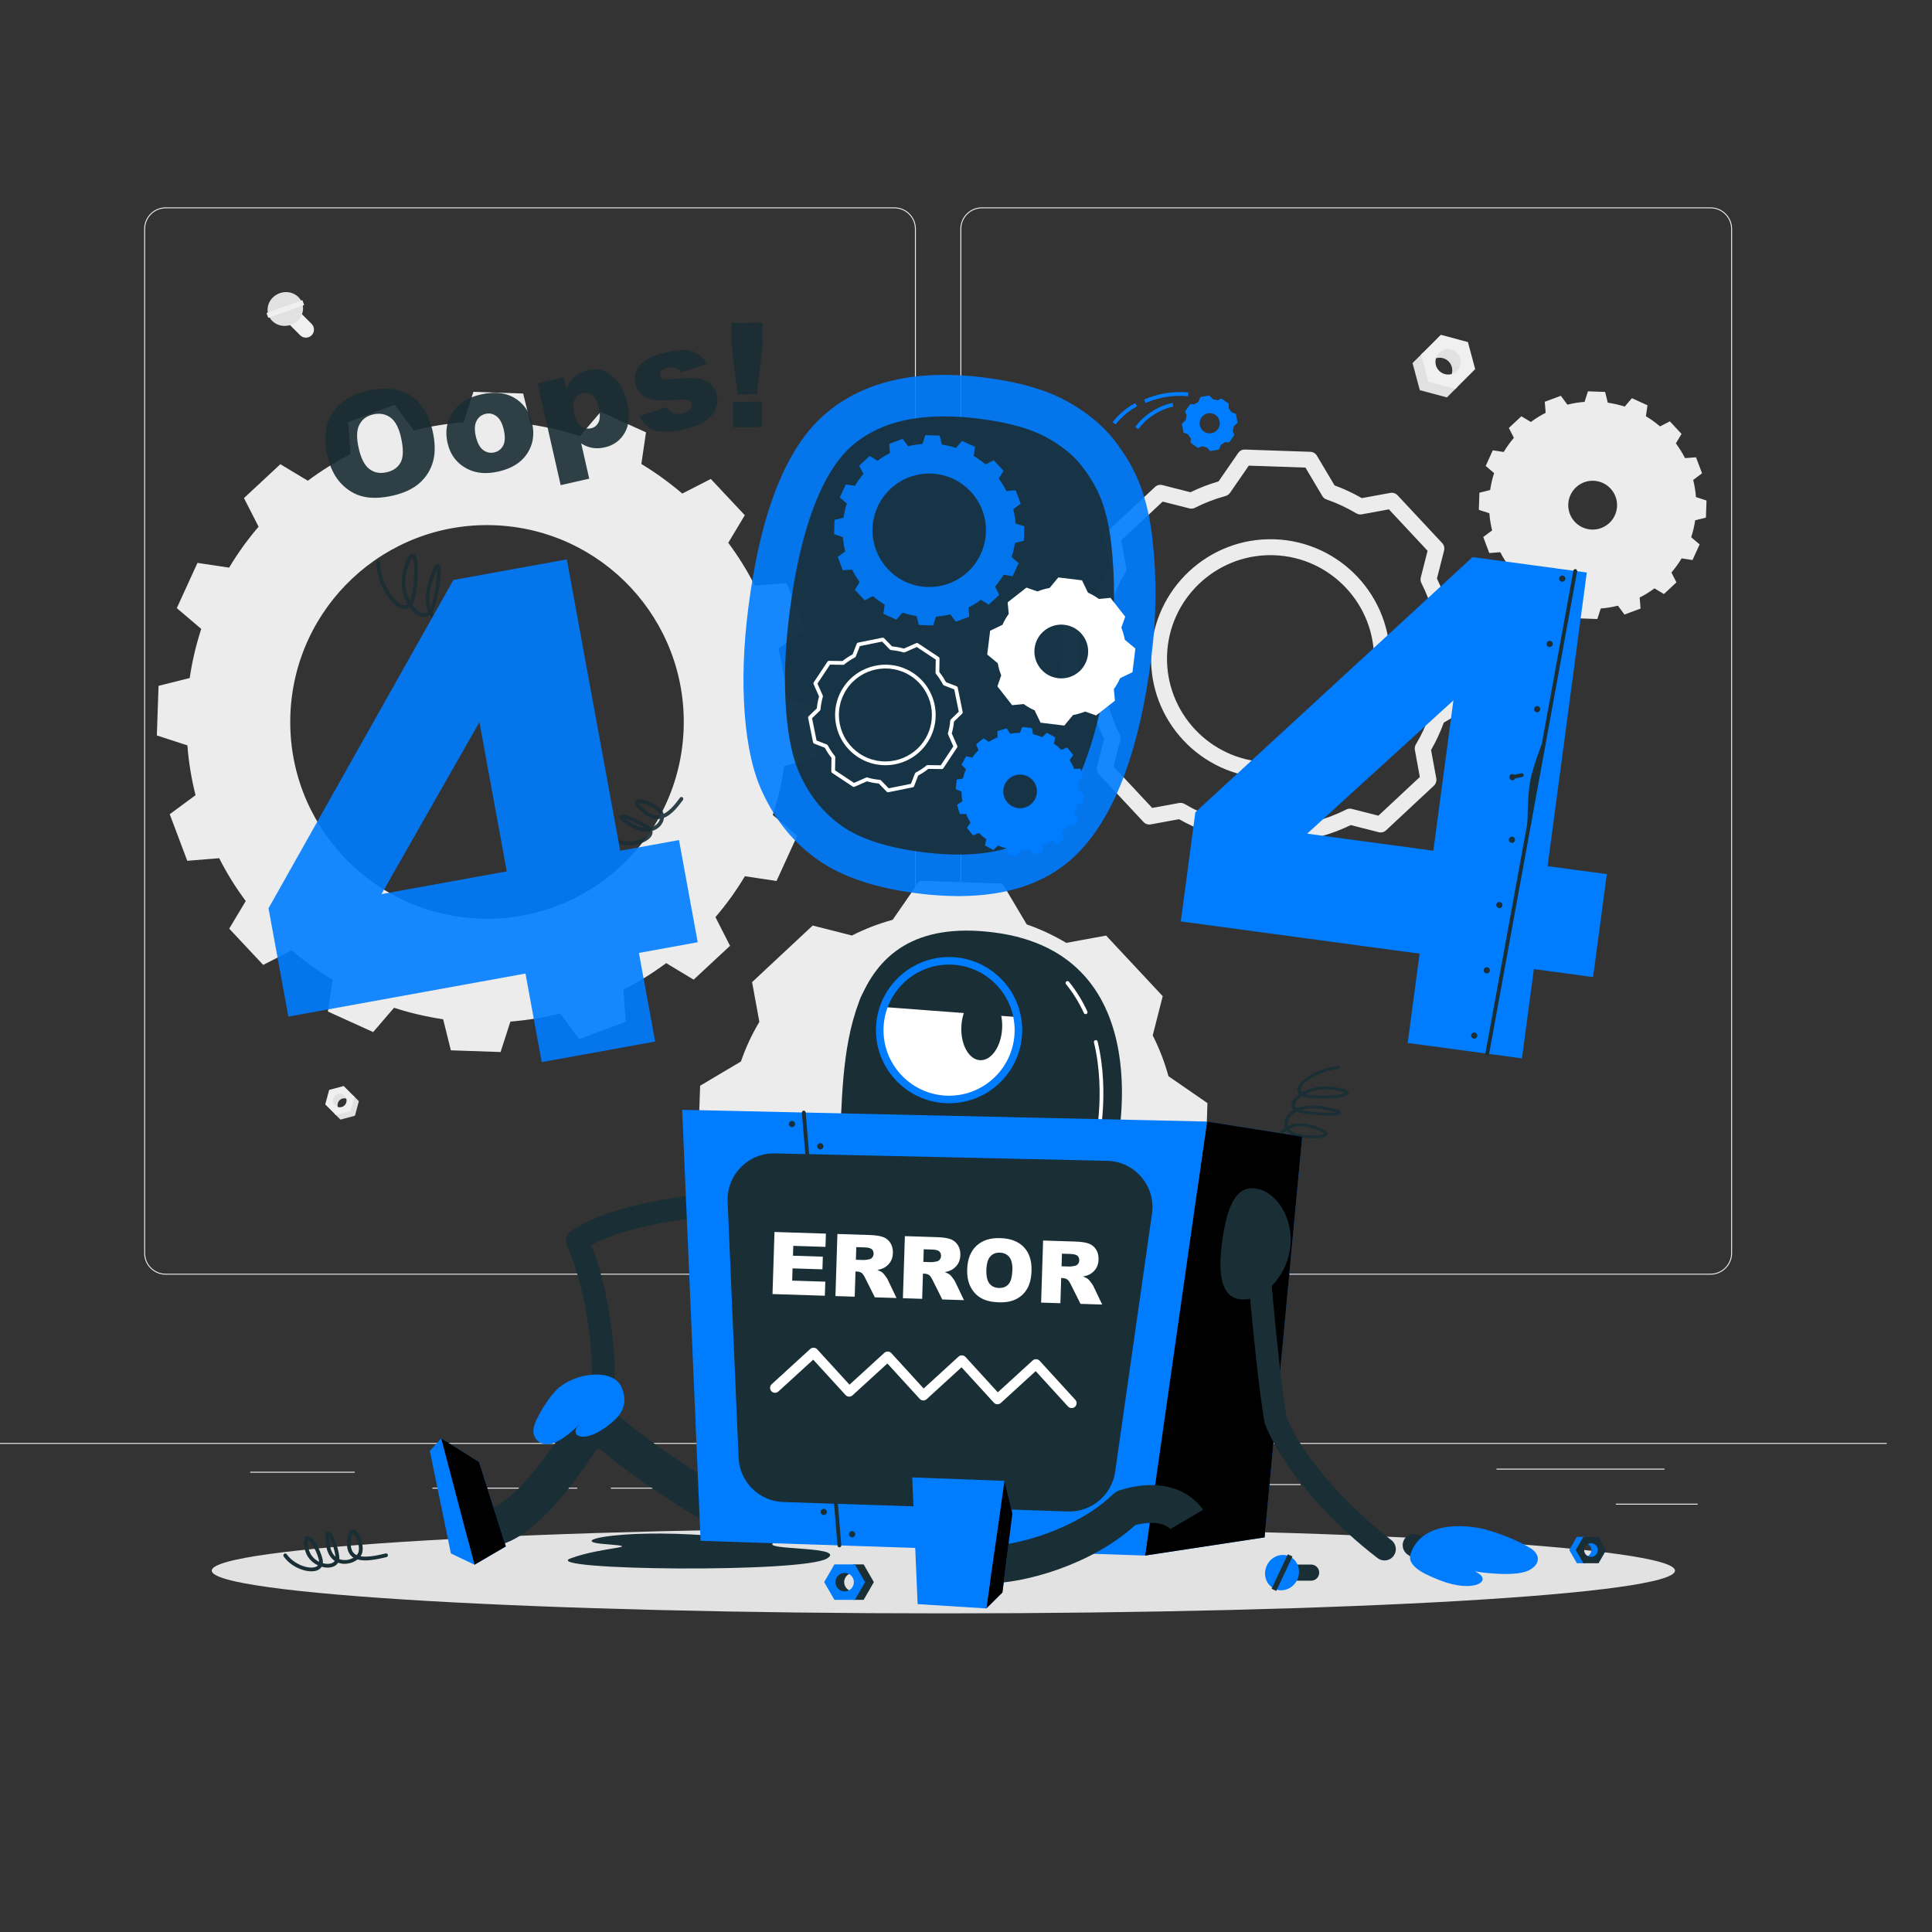 <svg id="eE3OASj9RwP1" xmlns="http://www.w3.org/2000/svg" xmlns:xlink="http://www.w3.org/1999/xlink" viewBox="0 0 512 512" shape-rendering="geometricPrecision" text-rendering="geometricPrecision"><rect x="0" y="0" width="512" height="512" fill="#333333" stroke="none"/><style><![CDATA[#eE3OASj9RwP36_tr {animation: eE3OASj9RwP36_tr__tr 10000ms linear infinite normal forwards}@keyframes eE3OASj9RwP36_tr__tr { 0% {transform: translate(246.25px,140.532px) rotate(-180deg)} 100% {transform: translate(246.25px,140.532px) rotate(274.092deg)}} #eE3OASj9RwP38_tr {animation: eE3OASj9RwP38_tr__tr 10000ms linear infinite normal forwards}@keyframes eE3OASj9RwP38_tr__tr { 0% {transform: translate(281.298px,172.151px) rotate(1355deg)} 100% {transform: translate(281.298px,172.151px) rotate(180deg)}} #eE3OASj9RwP59_ts {animation: eE3OASj9RwP59_ts__ts 10000ms linear infinite normal forwards}@keyframes eE3OASj9RwP59_ts__ts { 0% {transform: translate(251.628px,252.519px) rotate(-180deg) scale(-1.452,1.189)} 6% {transform: translate(251.628px,252.519px) rotate(-180deg) scale(-1.452,2.972);animation-timing-function: cubic-bezier(0,0,0.58,1)} 20% {transform: translate(251.628px,252.519px) rotate(-180deg) scale(-1.452,1.241)} 100% {transform: translate(251.628px,252.519px) rotate(-180deg) scale(-1.452,1.241)}}]]></style><g id="eE3OASj9RwP2"><path id="eE3OASj9RwP3" d="M0,0L500,0L500,0.249L0,0.249Z" transform="matrix(1 0 0 -1 0 382.648)" fill="rgb(236,236,236)" stroke="none" stroke-width="1"/><path id="eE3OASj9RwP4" d="M0,0L21.679,0L21.679,0.249L0,0.249Z" transform="matrix(1 0 0 -1 428.222 398.744)" fill="rgb(236,236,236)" stroke="none" stroke-width="1"/><path id="eE3OASj9RwP5" d="M0,0L34.109,0L34.109,0.25L0,0.25Z" transform="matrix(1 0 0 -1 310.558 393.556)" fill="rgb(236,236,236)" stroke="none" stroke-width="1"/><path id="eE3OASj9RwP6" d="M0,0L44.525,0L44.525,0.25L0,0.25Z" transform="matrix(1 0 0 -1 396.586 389.458)" fill="rgb(236,236,236)" stroke="none" stroke-width="1"/><path id="eE3OASj9RwP7" d="M0,0L11.137,0L11.137,0.25L0,0.25Z" transform="matrix(1 0 0 -1 161.877 394.5)" fill="rgb(236,236,236)" stroke="none" stroke-width="1"/><path id="eE3OASj9RwP8" d="M0,0L38.389,0L38.389,0.25L0,0.25Z" transform="matrix(1 0 0 -1 114.584 394.5)" fill="rgb(236,236,236)" stroke="none" stroke-width="1"/><path id="eE3OASj9RwP9" d="M0,0L27.696,0L27.696,0.25L0,0.25Z" transform="matrix(1 0 0 -1 66.307 390.277)" fill="rgb(236,236,236)" stroke="none" stroke-width="1"/><path id="eE3OASj9RwP10" d="M5.708,282.598C2.698,282.598,0.25,280.149,0.25,277.14L0.25,5.708C0.25,2.699,2.698,0.25,5.708,0.25L198.807,0.25C201.815,0.25,204.264,2.699,204.264,5.708L204.264,277.14C204.264,280.149,201.815,282.598,198.807,282.598ZM198.807,0L5.708,0C2.561,0,0,2.561,0,5.708L0,277.14C0,280.286,2.561,282.848,5.708,282.848L198.807,282.848C201.953,282.848,204.514,280.286,204.514,277.14L204.514,5.708C204.514,2.561,201.953,0,198.807,0" transform="matrix(1 0 0 -1 38.207 337.8)" fill="rgb(236,236,236)" stroke="none" stroke-width="1"/><path id="eE3OASj9RwP11" d="M5.707,282.598C2.698,282.598,0.25,280.149,0.25,277.14L0.25,5.708C0.25,2.699,2.698,0.25,5.707,0.25L198.806,0.25C201.815,0.25,204.264,2.699,204.264,5.708L204.264,277.14C204.264,280.149,201.815,282.598,198.806,282.598ZM198.806,0L5.707,0C2.561,0,0,2.561,0,5.708L0,277.14C0,280.286,2.561,282.848,5.707,282.848L198.806,282.848C201.953,282.848,204.514,280.286,204.514,277.14L204.514,5.708C204.514,2.561,201.953,0,198.806,0" transform="matrix(1 0 0 -1 254.505 337.8)" fill="rgb(236,236,236)" stroke="none" stroke-width="1"/><path id="eE3OASj9RwP12" d="M85.71,35.349C56.932,36.335,34.397,60.469,35.383,89.248C36.37,118.061,60.504,140.594,89.282,139.609C118.061,138.622,140.595,114.491,139.608,85.677C138.622,56.898,114.488,34.363,85.71,35.349M174.506,77.92L174.957,91.061L166.889,93.697C166.557,98.187,165.807,102.62,164.738,106.893L171.576,111.935L166.931,124.278L158.472,123.597C156.457,127.588,154.087,131.384,151.432,134.947L155.814,142.259L146.805,151.87L139.243,147.998C135.837,150.893,132.247,153.515,128.404,155.833L129.629,164.227L117.631,169.672L112.134,163.23C107.946,164.588,103.606,165.605,99.117,166.279L97.073,174.507L83.897,174.958L81.295,166.89C76.77,166.525,72.372,165.807,68.1,164.739L63.022,171.543L50.68,166.932L51.362,158.472C47.37,156.423,43.574,154.054,40.012,151.399L32.733,155.779L23.088,146.807L26.959,139.211C24.066,135.839,21.443,132.213,19.158,128.37L10.766,129.628L5.287,117.633L11.764,112.134C10.406,107.946,9.353,103.573,8.714,99.117L0.45,97.04L0,83.899L8.102,81.26C8.433,76.737,9.186,72.336,10.254,68.066L3.417,63.024L8.062,50.679L16.52,51.363C18.536,47.371,20.905,43.575,23.56,40.012L19.178,32.7L28.187,23.087L35.748,26.96C39.12,24.067,42.745,21.443,46.588,19.124L45.328,10.734L57.326,5.288L62.858,11.73C67.046,10.37,71.385,9.354,75.875,8.68L77.918,0.453L91.094,0L93.697,8.07C98.221,8.435,102.62,9.152,106.891,10.221L111.935,3.417L124.277,8.029L123.629,16.485C127.623,18.535,131.384,20.906,134.98,23.561L142.259,19.179L151.904,28.152L148.033,35.747C150.926,39.12,153.55,42.745,155.834,46.589L164.226,45.329L169.705,57.327L163.228,62.825C164.586,67.012,165.638,71.351,166.277,75.841Z" transform="matrix(1 0 0 -1 41.566 278.798)" fill="rgb(236,236,236)" stroke="none" stroke-width="1"/><path id="eE3OASj9RwP13" d="M25.434,25.755C22.996,28.366,23.136,32.46,25.747,34.899C28.362,37.34,32.456,37.199,34.894,34.588C37.332,31.977,37.192,27.883,34.578,25.442C31.966,23.003,27.872,23.144,25.434,25.755M49.05,6.624L52.364,9.719L51.04,12.328C52.054,13.504,52.952,14.769,53.733,16.07L56.63,15.633L58.507,19.776L56.278,21.671C56.76,23.136,57.108,24.64,57.329,26.156L60.181,26.87L60.328,31.411L57.54,32.311C57.415,33.847,57.179,35.361,56.807,36.864L59.153,38.612L57.555,42.865L54.643,42.635C53.953,43.987,53.143,45.294,52.213,46.553L53.721,49.058L50.618,52.381L48.016,51.047C46.823,52.062,45.576,52.959,44.274,53.74L44.695,56.638L40.561,58.524L38.664,56.294C37.191,56.768,35.688,57.115,34.172,57.337L33.465,60.18L28.925,60.344L28.017,57.548C26.489,57.431,24.966,57.187,23.471,56.807L21.732,59.159L17.471,57.57L17.709,54.651C16.357,53.96,15.034,53.151,13.791,52.22L11.27,53.729L7.956,50.634L9.288,48.015C8.266,46.831,7.376,45.574,6.595,44.273L3.699,44.711L1.821,40.568L4.05,38.672C3.569,37.207,3.22,35.703,2.999,34.188L0.148,33.473L0,28.932L2.789,28.033C2.905,26.505,3.149,24.982,3.521,23.479L1.168,21.74L2.766,17.486L5.685,17.708C6.375,16.356,7.185,15.05,8.116,13.791L6.608,11.286L9.71,7.963L12.313,9.296C13.505,8.282,14.752,7.384,16.055,6.604L15.625,3.715L19.759,1.829L21.663,4.049C23.137,3.575,24.632,3.236,26.157,3.007L26.863,0.163L31.403,0L32.311,2.796C33.839,2.912,35.363,3.156,36.857,3.537L38.596,1.184L42.858,2.773L42.619,5.693C43.971,6.383,45.286,7.185,46.537,8.123Z" transform="matrix(1 0 0 -1 391.907 164.047)" fill="rgb(236,236,236)" stroke="none" stroke-width="1"/><path id="eE3OASj9RwP14" d="M66.749,42.891C53.095,43.359,42.429,54.822,42.895,68.437C43.363,82.091,54.787,92.758,68.441,92.29C82.096,91.823,92.763,80.399,92.295,66.745C91.829,53.129,80.403,42.423,66.749,42.891M135.201,76.281L124.86,83.422C124.857,83.429,124.857,83.439,124.854,83.447C123.832,87.204,122.42,90.82,120.695,94.218L123.344,104.616L108.345,120.681L97.786,118.747C94.517,120.699,91.007,122.353,87.332,123.63C87.324,123.632,87.314,123.634,87.306,123.638L80.886,134.448L58.922,135.201L51.78,124.86C51.767,124.856,51.752,124.853,51.739,124.849C47.986,123.827,44.374,122.418,40.979,120.696L30.586,123.345L14.522,108.344L16.451,97.807C16.449,97.803,16.447,97.801,16.445,97.797C14.453,94.491,12.838,90.98,11.561,87.304L0.753,80.887L0,58.921L10.351,51.774C11.372,47.991,12.74,44.383,14.498,40.955C14.499,40.954,14.499,40.954,14.499,40.952L11.858,30.585L26.857,14.523L37.351,16.443C40.663,14.485,44.176,12.829,47.897,11.55C47.899,11.548,47.902,11.547,47.906,11.547L54.315,0.753L76.28,0L83.416,10.334C87.214,11.356,90.832,12.766,94.268,14.493C94.269,14.493,94.27,14.493,94.271,14.495L104.616,11.859L120.68,26.857L118.751,37.397C120.743,40.703,122.359,44.216,123.636,47.892C123.636,47.892,123.636,47.894,123.637,47.894L134.449,54.315Z" transform="matrix(1 0 0 -1 184.788 368.617)" fill="rgb(236,236,236)" stroke="none" stroke-width="1"/><path id="eE3OASj9RwP15" d="M55.392,82.834C40.694,82.834,28.492,71.139,27.985,56.338C27.467,41.22,39.345,28.499,54.464,27.98C61.789,27.735,68.775,30.349,74.132,35.357C79.485,40.361,82.571,47.146,82.822,54.459C83.339,69.577,71.461,82.299,56.343,82.817C56.025,82.828,55.707,82.834,55.392,82.834M55.43,23.74C55.06,23.74,54.691,23.747,54.319,23.76C36.873,24.357,23.166,39.037,23.764,56.482C24.362,73.928,39.065,87.631,56.487,87.038C73.933,86.44,87.64,71.761,87.042,54.314C86.753,45.874,83.192,38.046,77.016,32.272C71.105,26.747,63.476,23.74,55.43,23.74M70.943,99.587L70.953,99.587ZM46.16,4.775L61.169,4.261L66.14,11.459C66.424,11.87,66.845,12.168,67.329,12.298C70.093,13.041,72.837,14.093,75.483,15.424C75.488,15.426,75.493,15.428,75.497,15.431C75.938,15.647,76.452,15.715,76.955,15.584L83.994,13.791L94.97,24.04L93.657,31.214C93.564,31.72,93.66,32.242,93.925,32.684C95.373,35.087,96.601,37.723,97.576,40.518C97.736,41.014,98.075,41.431,98.517,41.69L106.039,46.158L106.554,61.168L99.35,66.143C98.974,66.402,98.692,66.778,98.547,67.212C98.529,67.266,98.513,67.323,98.498,67.381C97.745,70.139,96.698,72.849,95.384,75.436C95.152,75.893,95.095,76.417,95.221,76.913L97.025,83.991L86.775,94.97L79.586,93.653C79.082,93.561,78.563,93.655,78.124,93.917C75.624,95.409,72.984,96.642,70.278,97.583C70.125,97.636,69.97,97.707,69.837,97.788C69.545,97.968,69.302,98.215,69.128,98.509L64.656,106.038L49.646,106.553L44.672,99.349C44.376,98.92,43.933,98.617,43.429,98.496C40.652,97.735,37.951,96.691,35.375,95.384C34.918,95.152,34.392,95.094,33.898,95.221L26.823,97.024L15.846,86.773L17.159,79.601C17.241,79.15,17.175,78.686,16.97,78.276C16.941,78.219,16.91,78.162,16.875,78.106C15.424,75.694,14.194,73.051,13.221,70.247C13.057,69.777,12.732,69.379,12.304,69.125L4.776,64.654L4.262,49.646L11.472,44.666C11.883,44.383,12.18,43.962,12.31,43.48C13.087,40.604,14.134,37.873,15.42,35.362C15.495,35.219,15.552,35.066,15.591,34.908C15.676,34.569,15.676,34.214,15.589,33.875L13.791,26.821L24.041,15.846L31.179,17.151C31.681,17.242,32.197,17.149,32.634,16.892C35.179,15.387,37.832,14.154,40.521,13.227C41.007,13.072,41.428,12.744,41.696,12.293ZM62.25,0C62.226,0,62.203,0,62.178,0.001L44.861,0.594C44.142,0.618,43.485,1.008,43.118,1.626L38.455,9.479C35.976,10.378,33.533,11.512,31.173,12.856L23.666,11.483C22.957,11.35,22.234,11.593,21.743,12.119L9.917,24.782C9.426,25.309,9.237,26.048,9.414,26.745L11.302,34.155C10.155,36.502,9.195,39.009,8.443,41.625L0.912,46.826C0.32,47.234,-0.023,47.917,0.001,48.636L0.595,65.953C0.619,66.672,1.008,67.329,1.627,67.696L9.493,72.367C10.426,74.921,11.557,77.353,12.863,79.615L11.483,87.148C11.354,87.855,11.594,88.581,12.119,89.071L24.784,100.898C25.31,101.391,26.05,101.578,26.747,101.401L34.182,99.506C36.587,100.676,39.086,101.64,41.631,102.377L46.828,109.902C47.236,110.494,47.907,110.86,48.637,110.813L65.954,110.219C66.673,110.194,67.33,109.806,67.697,109.187L72.37,101.32C74.851,100.411,77.276,99.28,79.596,97.948L87.15,99.332C87.859,99.461,88.582,99.222,89.074,98.696L100.899,86.03C101.39,85.504,101.58,84.765,101.402,84.067L99.507,76.63C100.678,74.224,101.641,71.726,102.378,69.184L109.903,63.987C110.496,63.579,110.838,62.897,110.814,62.178L110.221,44.859C110.196,44.141,109.807,43.483,109.188,43.116L101.319,38.443C100.387,35.891,99.257,33.46,97.953,31.2L99.332,23.664C99.462,22.957,99.222,22.231,98.696,21.741L86.032,9.917C85.506,9.425,84.768,9.235,84.069,9.414L76.668,11.3C74.228,10.122,71.716,9.159,69.18,8.43L63.988,0.911C63.593,0.34,62.943,0,62.25,0" transform="matrix(1 0 0 -1 281.298 229.954)" fill="rgb(236,236,236)" stroke="none" stroke-width="1"/><path id="eE3OASj9RwP16" d="M9.1,0L1.926,1.927L0,9.1L2.809,11.908L5.772,5.771L11.909,2.809Z" transform="matrix(1 0 0 -1 374.339 105.323)" fill="rgb(225,225,225)" stroke="none" stroke-width="1"/><path id="eE3OASj9RwP17" d="M4.734,0C6.041,1.307,6.041,3.437,4.734,4.744C3.427,6.05,1.307,6.041,0,4.734L3.568,10.087L8.353,7.668L9.402,2.64Z" transform="matrix(1 0 0 -1 379.151 100.522)" fill="rgb(225,225,225)" stroke="none" stroke-width="1"/><path id="eE3OASj9RwP18" d="M9.545,4.802C10.852,6.109,10.852,8.24,9.545,9.546C8.238,10.853,6.118,10.843,4.811,9.536C3.504,8.23,3.504,6.118,4.811,4.812C6.118,3.505,8.238,3.495,9.545,4.802M0,9.1L5.256,14.357L12.43,12.431L14.356,5.257L9.099,0L1.926,1.927Z" transform="matrix(1 0 0 -1 376.582 103.081)" fill="rgb(240,240,240)" stroke="none" stroke-width="1"/><path id="eE3OASj9RwP19" d="M1.507,0L5.356,1.034L6.39,4.883L4.883,6.39L3.293,3.098L0,1.507Z" transform="matrix(1 0 0 -1 88.714 296.708)" fill="rgb(225,225,225)" stroke="none" stroke-width="1"/><path id="eE3OASj9RwP20" d="M2.505,0C1.804,0.702,1.804,1.845,2.505,2.546C3.206,3.247,4.344,3.242,5.046,2.541L3.131,5.413L0.563,4.115L0,1.417Z" transform="matrix(1 0 0 -1 87.477 294.132)" fill="rgb(225,225,225)" stroke="none" stroke-width="1"/><path id="eE3OASj9RwP21" d="M2.582,2.577C1.881,3.278,1.881,4.421,2.582,5.122C3.283,5.823,4.421,5.818,5.123,5.117C5.824,4.416,5.824,3.283,5.123,2.582C4.421,1.881,3.283,1.876,2.582,2.577M7.704,4.883L4.883,7.704L1.034,6.671L0,2.821L2.821,0L6.671,1.034Z" transform="matrix(1 0 0 -1 86.196 295.505)" fill="rgb(240,240,240)" stroke="none" stroke-width="1"/><path id="eE3OASj9RwP22" d="M0.624,3.819L3.819,0.624C4.651,-0.208,6.012,-0.208,6.844,0.624C7.676,1.456,7.676,2.817,6.844,3.649L3.649,6.843C2.817,7.675,1.456,7.675,0.624,6.843C-0.208,6.011,-0.208,4.65,0.624,3.819" transform="matrix(1 0 0 -1 75.739 89.481)" fill="rgb(240,240,240)" stroke="none" stroke-width="1"/><path id="eE3OASj9RwP23" d="M3.203,8.666C5.665,9.55,8.334,8.394,9.164,6.082C9.994,3.771,8.671,1.182,6.209,0.297C3.747,-0.587,1.078,0.569,0.248,2.88C-0.582,5.191,0.741,7.781,3.203,8.666" transform="matrix(1 0 0 -1 70.909 86.371)" fill="rgb(225,225,225)" stroke="none" stroke-width="1"/><path id="eE3OASj9RwP24" d="M0,1.29L0.463,0L9.97,3.415L9.507,4.704Z" transform="matrix(1 0 0 -1 70.63 84.242)" fill="rgb(240,240,240)" stroke="none" stroke-width="1"/><path id="eE3OASj9RwP25" d="M387.778,11.323C387.778,5.069,300.971,0,193.889,0C86.807,0,0,5.069,0,11.323C0,17.577,86.807,22.646,193.889,22.646C300.971,22.646,387.778,17.577,387.778,11.323" transform="matrix(1 0 0 -1 56.111 427.561)" fill="rgb(245,245,245)" fill-opacity="0.9" stroke="none" stroke-width="1"/><path id="eE3OASj9RwP26" d="M8.863,13.14C9.482,10.416,10.433,8.575,11.716,7.616C12.998,6.655,14.51,6.374,16.252,6.771C18.043,7.177,19.297,8.075,20.013,9.463C20.73,10.852,20.745,13.055,20.059,16.073C19.482,18.612,18.548,20.351,17.257,21.29C15.967,22.228,14.444,22.498,12.69,22.099C11.009,21.717,9.795,20.815,9.048,19.394C8.3,17.972,8.238,15.888,8.863,13.14M0.519,11.283C-0.482,15.686,-0.035,19.393,1.861,22.406C3.756,25.416,6.894,27.419,11.274,28.415C15.763,29.436,19.496,29.017,22.473,27.159C25.45,25.3,27.432,22.201,28.42,17.858C29.136,14.704,29.194,11.998,28.592,9.74C27.989,7.48,26.812,5.561,25.062,3.983C23.311,2.404,20.939,1.276,17.946,0.595C14.904,-0.097,12.276,-0.185,10.062,0.33C7.848,0.846,5.884,2.012,4.168,3.829C2.452,5.645,1.236,8.129,0.519,11.283" transform="matrix(1 0 0 -1 86.197 131.929)" fill="rgb(26,46,53)" fill-opacity="0.9" stroke="none" stroke-width="1"/><path id="eE3OASj9RwP27" d="M7.81,9.749C8.206,8.008,8.851,6.8,9.747,6.125C10.641,5.451,11.623,5.236,12.69,5.478C13.769,5.725,14.562,6.337,15.068,7.316C15.575,8.296,15.622,9.693,15.209,11.508C14.824,13.201,14.187,14.383,13.3,15.052C12.413,15.721,11.454,15.938,10.423,15.704C9.331,15.456,8.525,14.83,8.005,13.828C7.484,12.827,7.419,11.467,7.81,9.749M0.306,8.024C-0.372,11.005,0.076,13.69,1.649,16.08C3.221,18.47,5.719,20.054,9.142,20.831C13.055,21.721,16.269,21.259,18.785,19.443C20.807,17.98,22.123,15.912,22.73,13.238C23.414,10.231,22.977,7.543,21.42,5.17C19.863,2.797,17.324,1.21,13.803,0.41C10.663,-0.304,7.942,-0.085,5.642,1.07C2.812,2.504,1.034,4.822,0.306,8.024" transform="matrix(1 0 0 -1 118.287 125.372)" fill="rgb(26,46,53)" fill-opacity="0.9" stroke="none" stroke-width="1"/><path id="eE3OASj9RwP28" d="M9.742,18.857C10.093,17.311,10.679,16.238,11.499,15.637C12.32,15.037,13.226,14.85,14.22,15.076C15.091,15.274,15.74,15.798,16.165,16.65C16.591,17.502,16.609,18.786,16.218,20.503C15.858,22.086,15.287,23.178,14.505,23.781C13.723,24.384,12.89,24.585,12.007,24.384C11.051,24.167,10.338,23.61,9.87,22.718C9.403,21.824,9.36,20.538,9.742,18.857M6.133,0L0,26.976L7.011,28.571L7.668,25.682C8.361,27.116,9.063,28.139,9.775,28.753C10.736,29.578,11.879,30.141,13.204,30.442C15.817,31.037,18.065,30.496,19.949,28.822C21.833,27.147,23.109,24.837,23.779,21.893C24.518,18.642,24.303,15.984,23.134,13.919C21.965,11.853,20.19,10.549,17.81,10.008C16.658,9.747,15.561,9.704,14.521,9.88C13.481,10.057,12.499,10.446,11.575,11.048L13.696,1.719Z" transform="matrix(1 0 0 -1 142.452 128.566)" fill="rgb(26,46,53)" fill-opacity="0.9" stroke="none" stroke-width="1"/><path id="eE3OASj9RwP29" d="M1.248,4.138L8.523,6.528C9.03,5.714,9.603,5.18,10.242,4.924C10.88,4.67,11.661,4.647,12.581,4.856C13.585,5.085,14.316,5.476,14.771,6.031C15.127,6.447,15.252,6.893,15.143,7.371C15.021,7.91,14.645,8.263,14.014,8.428C13.562,8.544,12.428,8.557,10.617,8.468C7.913,8.329,6.012,8.339,4.912,8.494C3.811,8.652,2.81,9.11,1.909,9.871C1.007,10.632,0.422,11.603,0.154,12.779C-0.138,14.066,-0.016,15.259,0.52,16.361C1.057,17.462,1.929,18.393,3.138,19.151C4.346,19.909,6.054,20.538,8.262,21.04C10.594,21.571,12.354,21.783,13.546,21.68C14.736,21.576,15.789,21.235,16.701,20.656C17.613,20.076,18.459,19.204,19.239,18.039L12.296,15.725C11.97,16.31,11.559,16.7,11.062,16.896C10.383,17.156,9.627,17.191,8.793,17C7.947,16.808,7.365,16.518,7.046,16.13C6.728,15.742,6.618,15.333,6.715,14.905C6.824,14.427,7.151,14.121,7.698,13.989C8.244,13.854,9.361,13.877,11.05,14.055C13.604,14.338,15.546,14.367,16.875,14.141C18.203,13.915,19.296,13.409,20.151,12.624C21.008,11.839,21.561,10.889,21.816,9.774C22.072,8.646,21.98,7.472,21.543,6.251C21.104,5.031,20.224,3.938,18.901,2.973C17.578,2.01,15.653,1.24,13.127,0.664C9.557,-0.147,6.898,-0.215,5.152,0.458C3.405,1.132,2.104,2.359,1.248,4.138" transform="matrix(1 0 0 -1 168.187 114.437)" fill="rgb(26,46,53)" fill-opacity="0.9" stroke="none" stroke-width="1"/><path id="eE3OASj9RwP30" d="M0.401,6.774L8.062,6.817L8.101,0.044L0.44,0ZM0,27.662L8.209,27.709L8.244,21.405L6.731,8.734L1.654,8.706L0.036,21.359Z" transform="matrix(1 0 0 -1 193.848 113.228)" fill="rgb(26,46,53)" fill-opacity="0.9" stroke="none" stroke-width="1"/><path id="eE3OASj9RwP31" d="M9.594,23.833C9.426,23.678,8.939,23.048,8.242,20.612C7.323,17.399,7.889,14.469,8.969,12.366C9.177,12.8,9.32,13.3,9.419,13.769C10.457,18.679,10.155,23.122,9.594,23.833M16.18,20.683C15.922,20.197,15.488,19.198,14.84,17.153C13.982,14.445,13.977,12.27,14.455,10.605C14.489,10.689,14.52,10.773,14.548,10.856C15.725,14.295,16.298,19.031,16.18,20.683M23.352,16.47C23.349,16.47,22.787,16.466,21.525,14.123C20.079,11.438,19.71,9.229,20.398,7.366C20.482,7.139,20.581,6.916,20.698,6.696C21.232,6.925,21.689,7.297,22.019,7.801C23.419,9.941,24.09,14.339,23.569,16.058C23.463,16.409,23.353,16.47,23.352,16.47M29.007,0C28.947,0,28.886,0.011,28.826,0.034C24.325,1.777,21.632,3.48,20.234,5.526C19.218,5.322,18.08,5.457,17.002,5.971C15.953,6.469,14.945,7.34,14.221,8.593C13.546,8.072,12.712,7.93,11.796,8.218C10.78,8.537,9.723,9.393,8.844,10.629C8.285,10.225,7.712,10.164,7.291,10.199C4.318,10.441,0.29,16.359,0.001,22.666C-0.012,22.941,0.201,23.176,0.477,23.187C0.747,23.211,0.987,22.987,1,22.711C1.274,16.726,5.109,11.38,7.372,11.196C7.739,11.16,8.047,11.275,8.304,11.476C6.946,13.858,6.241,17.257,7.281,20.888C8.141,23.893,8.901,25.067,9.813,24.85C11.536,24.421,11.31,17.878,10.398,13.562C10.191,12.583,9.892,11.881,9.552,11.379C10.342,10.214,11.276,9.43,12.095,9.172C12.827,8.942,13.369,9.137,13.769,9.518C12.983,11.453,12.821,14.092,13.887,17.456C15.291,21.885,15.856,22.005,16.194,22.076C16.432,22.127,16.669,22.048,16.838,21.856C17.762,20.813,16.658,13.935,15.494,10.532C15.343,10.09,15.156,9.703,14.937,9.375C15.558,8.158,16.473,7.329,17.43,6.874C18.198,6.509,18.986,6.376,19.703,6.443C19.613,6.633,19.532,6.824,19.46,7.02C18.667,9.167,19.054,11.645,20.644,14.598C21.699,16.556,22.56,17.469,23.352,17.47L23.353,17.47C23.588,17.47,24.028,17.383,24.339,16.808C25.211,15.198,24.58,9.889,22.856,7.254C22.45,6.633,21.889,6.162,21.239,5.855C22.578,4.094,25.122,2.541,29.187,0.966C29.445,0.866,29.573,0.577,29.473,0.319C29.396,0.121,29.207,0,29.007,0" transform="matrix(1 0 0 -1 99.674 171.581)" fill="rgb(26,46,53)" fill-opacity="0.9" stroke="none" stroke-width="1"/><path id="eE3OASj9RwP32" d="M7.411,11.185C7.467,11.029,7.689,10.618,8.577,9.797C10.062,8.423,11.415,7.812,12.707,7.954C12.813,7.964,12.921,7.98,13.027,8.001C12.957,8.305,12.812,8.586,12.594,8.827C11.185,10.369,8.094,11.345,7.411,11.185M3.921,6.936C4.257,6.688,4.739,6.36,5.427,5.929C6.784,5.081,7.994,4.689,9.027,4.607C7.37,5.634,5.203,6.543,3.921,6.936M4.809,0C3.284,0,1.68,0.348,0.247,1.189C0.009,1.33,-0.07,1.635,0.069,1.873C0.208,2.113,0.515,2.19,0.753,2.052C4.321,-0.043,8.932,1.419,9.881,2.945C9.991,3.123,10.091,3.351,10.027,3.616C8.617,3.466,6.881,3.84,4.897,5.081C2.352,6.672,2.156,7.145,2.172,7.524C2.182,7.747,2.309,7.943,2.513,8.047C3.508,8.552,8.018,6.473,9.898,5.238C10.143,5.076,10.351,4.901,10.518,4.715C11.351,4.917,11.993,5.347,12.421,5.861C12.716,6.213,12.912,6.598,13.009,6.983C12.943,6.973,12.876,6.965,12.809,6.958C11.21,6.797,9.607,7.484,7.898,9.063C6.724,10.148,6.268,10.896,6.42,11.489C6.469,11.677,6.627,12.014,7.139,12.142C8.522,12.486,11.935,11.031,13.332,9.5C13.646,9.157,13.86,8.751,13.973,8.317C15.278,8.93,16.659,10.305,18.293,12.588C18.453,12.813,18.765,12.865,18.991,12.704C19.215,12.543,19.267,12.231,19.105,12.006C17.216,9.367,15.642,7.871,14.059,7.26C13.998,6.556,13.707,5.84,13.191,5.22C12.684,4.613,11.944,4.091,11.009,3.809C11.108,3.359,11.018,2.883,10.729,2.417C9.887,1.06,7.469,0,4.809,0" transform="matrix(1 0 0 -1 161.889 223.998)" fill="rgb(26,46,53)" fill-opacity="0.9" stroke="none" stroke-width="1"/><path id="eE3OASj9RwP33" d="M29.933,44.529L55.892,90.096L63.136,50.56ZM108.781,58.852L93.199,56.022L79.053,133.234L48.989,127.773L0,40.774L5.26,12.066L68.097,23.48L72.4,0L102.463,5.461L98.161,28.941L113.743,31.772Z" transform="matrix(1 0 0 -1 71.161 281.477)" fill="rgb(0,124,255)" fill-opacity="0.9" stroke="none" stroke-width="1"/><path id="eE3OASj9RwP34" d="M108.405,94.481C107.823,99.815,106.758,104.554,105.208,108.699C103.658,112.843,101.328,116.907,98.218,120.888C95.108,124.87,90.873,128.325,85.514,131.254C80.154,134.182,73.08,136.221,64.291,137.367C45.999,139.75,31.74,136.502,21.51,127.627C11.278,118.75,4.547,101.746,1.312,76.615C-0.004,66.394,-0.33,56.946,0.335,48.27C0.998,39.595,2.59,32.618,5.113,27.337C8.564,19.918,13.448,13.994,19.762,9.566C26.075,5.137,34.724,2.206,45.712,0.774C65.308,-1.779,79.831,1.983,89.281,12.062C98.729,22.139,104.998,39.173,108.086,63.163C109.464,73.864,109.569,84.303,108.405,94.481" transform="matrix(1 0 0 -1 197.025 237.472)" fill="rgb(0,124,255)" fill-opacity="0.9" stroke="none" stroke-width="1"/><path id="eE3OASj9RwP35" d="M43.738,0.041C41.333,0.123,38.774,0.34,36.131,0.685C26.976,1.876,19.893,4.193,15.077,7.572C10.326,10.904,6.731,15.288,4.085,20.978L4.036,21.081C2.113,25.104,0.857,30.835,0.301,38.109C-0.304,45.997,0.005,54.779,1.22,64.212C4.789,91.933,12.161,103.499,17.717,108.319C24.195,113.939,32.937,116.479,44.446,116.085C46.804,116.005,49.301,115.794,51.868,115.46C59.254,114.498,65.098,112.863,69.238,110.603C73.247,108.411,76.38,105.893,78.548,103.117C80.952,100.041,82.753,96.923,83.902,93.849C85.125,90.578,85.988,86.689,86.467,82.291C87.532,72.981,87.432,63.337,86.174,53.569C83.401,32.03,78.045,16.896,70.254,8.588C64.475,2.423,55.802,-0.373,43.74,0.04C43.739,0.041,43.738,0.041,43.738,0.041" transform="matrix(1 0 0 -1 208.028 226.474)" fill="rgb(26,46,53)" fill-opacity="0.9" stroke="none" stroke-width="1"/><g id="eE3OASj9RwP36_tr" transform="translate(246.25,140.532) rotate(-180)"><path id="eE3OASj9RwP36" d="M24.706,10.189C16.411,10.473,9.915,17.429,10.199,25.725C10.484,34.03,17.44,40.525,25.736,40.241C34.031,39.957,40.526,33.001,40.242,24.696C39.957,16.4,33.001,9.905,24.706,10.189M50.301,22.46L50.431,26.248L48.105,27.007C48.01,28.301,47.793,29.58,47.485,30.811L49.456,32.264L48.117,35.822L45.679,35.626C45.098,36.776,44.415,37.871,43.65,38.897L44.913,41.005L42.316,43.775L40.137,42.66C39.155,43.494,38.12,44.25,37.012,44.918L37.365,47.337L33.907,48.907L32.322,47.049C31.115,47.441,29.864,47.735,28.571,47.928L27.981,50.3L24.183,50.43L23.433,48.105C22.129,48,20.861,47.793,19.63,47.485L18.166,49.446L14.609,48.117L14.805,45.678C13.654,45.087,12.56,44.405,11.533,43.639L9.435,44.902L6.655,42.316L7.771,40.126C6.937,39.155,6.181,38.11,5.523,37.001L3.104,37.365L1.524,33.907L3.391,32.322C3,31.114,2.696,29.854,2.512,28.57L0.13,27.971L0,24.183L2.336,23.422C2.431,22.119,2.648,20.85,2.956,19.62L0.985,18.166L2.324,14.608L4.762,14.804C5.343,13.654,6.026,12.56,6.791,11.533L5.528,9.425L8.125,6.655L10.305,7.771C11.277,6.937,12.321,6.18,13.429,5.512L13.066,3.093L16.524,1.524L18.119,3.38C19.326,2.989,20.577,2.696,21.871,2.502L22.46,0.129L26.258,0L27.008,2.326C28.312,2.431,29.58,2.637,30.811,2.946L32.265,0.985L35.823,2.314L35.636,4.752C36.787,5.342,37.871,6.026,38.908,6.791L41.006,5.528L43.786,8.115L42.67,10.303C43.504,11.276,44.26,12.321,44.919,13.428L47.338,13.065L48.917,16.524L47.05,18.109C47.442,19.316,47.745,20.566,47.929,21.861Z" transform="scale(-1,1) translate(-25.215,-25.215)" fill="rgb(0,124,255)" fill-opacity="0.9" stroke="none" stroke-width="1"/></g><path id="eE3OASj9RwP37" d="M20.971,14.919C19.785,12.759,17.066,11.963,14.907,13.148C12.748,14.335,11.963,17.053,13.149,19.212C14.334,21.371,17.041,22.156,19.201,20.971C21.36,19.785,22.157,17.078,20.971,14.919M33.845,13.928L34.12,16.481L32.585,17.107C32.579,17.984,32.504,18.854,32.358,19.701L33.757,20.59L33.046,23.06L31.384,23.046C31.049,23.854,30.654,24.628,30.188,25.357L31.135,26.718L29.53,28.715L27.999,28.077C27.387,28.684,26.728,29.244,26.008,29.748L26.379,31.375L24.128,32.61L22.952,31.422C22.145,31.766,21.311,32.017,20.475,32.209L20.192,33.845L17.639,34.131L17.013,32.597C16.135,32.591,15.277,32.504,14.418,32.357L13.531,33.77L11.06,33.046L11.073,31.384C10.277,31.049,9.503,30.653,8.762,30.188L7.402,31.148L5.404,29.542L6.043,28.011C5.448,27.398,4.875,26.739,4.371,26.02L2.756,26.38L1.521,24.128L2.698,22.965C2.366,22.145,2.104,21.322,1.911,20.475L0.275,20.203L0,17.65L1.534,17.013C1.528,16.147,1.616,15.277,1.762,14.43L0.351,13.542L1.074,11.071L2.735,11.073C3.071,10.277,3.466,9.503,3.932,8.773L2.973,7.414L4.577,5.404L6.121,6.054C6.732,5.448,7.392,4.887,8.112,4.383L7.74,2.757L9.992,1.521L11.167,2.698C11.975,2.366,12.809,2.114,13.645,1.923L13.928,0.286L16.481,0L17.107,1.535C17.973,1.54,18.842,1.627,19.701,1.773L20.589,0.362L23.048,1.086L23.047,2.747C23.842,3.083,24.616,3.478,25.358,3.943L26.706,2.984L28.715,4.589L28.066,6.121C28.672,6.732,29.232,7.392,29.749,8.111L31.363,7.752L32.599,10.003L31.422,11.167C31.754,11.986,32.004,12.809,32.197,13.645Z" transform="matrix(1 0 0 -1 253.277 226.793)" fill="rgb(0,124,255)" stroke="none" stroke-width="1"/><g id="eE3OASj9RwP38_tr" transform="translate(281.298,172.151) rotate(1355)"><path id="eE3OASj9RwP38" d="M19.24,12.363C15.304,12.498,12.23,15.801,12.365,19.726C12.499,23.662,15.792,26.737,19.728,26.602C23.664,26.467,26.738,23.175,26.604,19.238C26.469,15.314,23.176,12.228,19.24,12.363M38.971,21.987L35.99,24.046C35.99,24.048,35.989,24.051,35.989,24.052C35.694,25.135,35.287,26.178,34.79,27.158L35.553,30.155L31.23,34.785L28.186,34.228C27.244,34.791,26.232,35.267,25.173,35.635C25.171,35.636,25.168,35.636,25.166,35.637L23.315,38.754L16.984,38.97L14.925,35.99L14.914,35.987C13.832,35.692,12.791,35.286,11.812,34.79L8.816,35.553L4.186,31.229L4.742,28.192C4.741,28.191,4.741,28.19,4.74,28.189C4.166,27.236,3.7,26.224,3.332,25.165L0.217,23.315L0,16.983L2.983,14.924C3.278,13.833,3.672,12.793,4.179,11.804C4.179,11.804,4.179,11.804,4.179,11.803L3.418,8.816L7.741,4.185L10.766,4.739C11.721,4.175,12.734,3.697,13.806,3.329C13.807,3.329,13.808,3.328,13.809,3.328L15.656,0.217L21.987,0L24.044,2.978C25.139,3.273,26.182,3.679,27.172,4.177L27.173,4.177L30.155,3.418L34.785,7.741L34.23,10.779C34.804,11.732,35.269,12.745,35.637,13.804L35.638,13.804L38.754,15.656Z" transform="scale(-1,1) translate(-18.979,-19.485)" fill="rgb(255,255,255)" stroke="none" stroke-width="1"/></g><path id="eE3OASj9RwP39" d="M4.742,6.905C4.482,8.361,5.453,9.75,6.904,10.009C8.36,10.27,9.749,9.303,10.009,7.847C10.27,6.392,9.303,5.004,7.847,4.743C6.395,4.483,5.002,5.45,4.742,6.905M9.83,0.419L10.351,1.675C10.352,1.676,10.353,1.676,10.354,1.676C10.728,1.87,11.079,2.101,11.399,2.361L12.56,2.316L13.92,4.269L13.475,5.343C13.608,5.733,13.703,6.141,13.755,6.56C13.755,6.56,13.755,6.562,13.755,6.562L14.753,7.488L14.335,9.83L13.078,10.35C13.077,10.352,13.076,10.353,13.076,10.354C12.882,10.728,12.651,11.079,12.392,11.399L12.436,12.559L10.484,13.919L9.412,13.475C9.412,13.475,9.412,13.476,9.411,13.476C9.016,13.612,8.608,13.703,8.19,13.755L7.265,14.753L4.923,14.334L4.402,13.076C4.025,12.883,3.674,12.655,3.351,12.391L3.351,12.391L2.193,12.435L0.834,10.483L1.275,9.417C1.143,9.021,1.048,8.612,0.997,8.189C0.997,8.189,0.997,8.188,0.997,8.188L0,7.264L0.419,4.923L1.675,4.402C1.869,4.023,2.1,3.673,2.361,3.348C2.361,3.347,2.361,3.347,2.361,3.347L2.317,2.193L4.27,0.833L5.341,1.277C5.736,1.14,6.145,1.05,6.563,0.998L6.563,0.998L7.488,0Z" transform="matrix(1 0 0 -1 313.212 119.543)" fill="rgb(0,124,255)" stroke="none" stroke-width="1"/><path id="eE3OASj9RwP40" d="M0.764,0L0,0.645C1.328,2.217,3.211,4.209,6.008,5.674L6.472,4.787C3.49,3.227,1.58,0.965,0.764,0" transform="matrix(1 0 0 -1 294.843 112.489)" fill="rgb(0,124,255)" stroke="none" stroke-width="1"/><path id="eE3OASj9RwP41" d="M0.395,0L0,0.92C3.783,2.54,7.735,3.172,11.739,2.8L11.646,1.804C7.807,2.17,4.022,1.556,0.395,0" transform="matrix(1 0 0 -1 303.196 106.802)" fill="rgb(0,124,255)" stroke="none" stroke-width="1"/><path id="eE3OASj9RwP42" d="M0.826,0L0,0.562C2.054,3.579,6.113,6.206,9.871,6.951L10.065,5.971C6.544,5.271,2.744,2.816,0.826,0" transform="matrix(1 0 0 -1 300.877 113.72)" fill="rgb(0,124,255)" stroke="none" stroke-width="1"/><path id="eE3OASj9RwP43" d="M10.21,27.293C8.392,24.55,7.752,21.262,8.407,18.035C9.062,14.81,10.934,12.031,13.678,10.213C19.345,6.459,27.007,8.012,30.759,13.675C34.513,19.339,32.96,27.005,27.297,30.762C21.635,34.515,13.97,32.959,10.21,27.293M20.468,7.165C17.94,7.165,15.386,7.881,13.126,9.379C10.159,11.345,8.135,14.349,7.427,17.836C6.718,21.324,7.411,24.879,9.377,27.846L9.377,27.846C13.442,33.971,21.729,35.652,27.85,31.596C33.972,27.533,35.651,19.246,31.593,13.122C29.033,9.259,24.79,7.165,20.468,7.165M15.55,3.93C15.598,3.93,15.645,3.923,15.691,3.909C16.762,3.595,17.876,3.387,19.002,3.293C19.123,3.283,19.236,3.23,19.32,3.143L21.356,1.044L27.257,2.241L28.317,4.974C28.361,5.087,28.445,5.181,28.552,5.236C29.555,5.759,30.502,6.381,31.368,7.087C31.459,7.161,31.562,7.212,31.691,7.199L35.162,7.147L38.488,12.166L37.084,15.35C37.037,15.457,37.029,15.578,37.062,15.691C37.378,16.782,37.585,17.897,37.678,19.002C37.688,19.123,37.741,19.235,37.828,19.32L39.927,21.356L38.731,27.258L36.003,28.315C35.887,28.36,35.793,28.446,35.737,28.558C35.217,29.558,34.594,30.501,33.886,31.363C33.811,31.455,33.771,31.57,33.772,31.689L33.826,35.162L28.806,38.489L25.63,37.089C25.523,37.042,25.402,37.034,25.289,37.065C24.205,37.381,23.087,37.588,21.966,37.682C21.846,37.691,21.733,37.745,21.649,37.831L19.616,39.928L13.714,38.731L12.657,36.004C12.613,35.891,12.529,35.797,12.421,35.741C11.425,35.223,10.477,34.599,9.605,33.887C9.513,33.813,9.392,33.76,9.279,33.772L5.81,33.826L2.483,28.806L3.885,25.627C3.945,25.49,3.941,25.334,3.875,25.201C3.593,24.202,3.386,23.087,3.293,21.968C3.283,21.848,3.23,21.735,3.143,21.65L1.044,19.615L2.241,13.714L4.966,12.657C5.088,12.61,5.186,12.518,5.24,12.4C5.758,11.408,6.379,10.467,7.084,9.609C7.159,9.518,7.201,9.4,7.199,9.282L7.146,5.811L12.165,2.482L15.349,3.887C15.413,3.915,15.481,3.93,15.55,3.93M21.187,0C21.053,0,20.923,0.054,20.828,0.152L18.731,2.314C17.664,2.414,16.607,2.61,15.586,2.899L12.318,1.458C12.163,1.387,11.983,1.405,11.84,1.498L6.365,5.128C6.223,5.223,6.139,5.382,6.142,5.553L6.196,9.116C5.531,9.944,4.938,10.843,4.43,11.793L1.625,12.881C1.466,12.942,1.349,13.08,1.315,13.247L0.01,19.685C-0.024,19.852,0.03,20.024,0.152,20.144L2.313,22.239C2.413,23.302,2.609,24.359,2.897,25.389L1.458,28.652C1.389,28.809,1.404,28.988,1.498,29.131L5.127,34.606C5.221,34.748,5.355,34.836,5.552,34.83L9.113,34.775C9.949,35.443,10.849,36.036,11.792,36.54L12.88,39.347C12.942,39.506,13.081,39.622,13.247,39.656L19.685,40.962C19.852,40.994,20.024,40.941,20.143,40.82L22.237,38.661C23.301,38.562,24.36,38.364,25.39,38.076L28.653,39.515C28.808,39.583,28.988,39.567,29.131,39.474L34.606,35.845C34.748,35.75,34.832,35.591,34.83,35.42L34.775,31.855C35.441,31.025,36.034,30.127,36.54,29.18L39.347,28.091C39.506,28.029,39.622,27.892,39.656,27.725L40.961,21.287C40.995,21.12,40.941,20.947,40.819,20.828L38.657,18.731C38.559,17.681,38.362,16.625,38.072,15.588L39.514,12.319C39.583,12.163,39.567,11.982,39.473,11.841L35.844,6.366C35.75,6.225,35.601,6.153,35.42,6.143L31.857,6.196C31.027,5.534,30.128,4.943,29.182,4.438L28.091,1.625C28.029,1.466,27.891,1.35,27.724,1.315L21.287,0.01C21.253,0.003,21.22,0,21.187,0" transform="matrix(1 0 0 -1 214.156 209.957)" fill="rgb(255,255,255)" stroke="none" stroke-width="1"/><path id="eE3OASj9RwP44" d="M33.489,59.551L72.247,94.879L66.932,55.037ZM112.908,48.833L97.213,50.951L107.593,128.76L77.312,132.846L3.859,65.22L0,36.29L63.291,27.748L60.135,4.086L90.416,0L93.572,23.661L109.267,21.544Z" transform="matrix(1 0 0 -1 312.919 280.483)" fill="rgb(0,124,255)" stroke="none" stroke-width="1"/><path id="eE3OASj9RwP45" d="M0.5,0C0.47,0,0.44,0.003,0.41,0.008C0.138,0.058,-0.042,0.318,0.008,0.59L23.334,128.52C23.383,128.79,23.646,128.96,23.916,128.922C24.187,128.872,24.367,128.611,24.317,128.34L0.991,0.41C0.947,0.169,0.737,0,0.5,0" transform="matrix(1 0 0 -1 393.634 279.741)" fill="rgb(26,46,53)" stroke="none" stroke-width="1"/><path id="eE3OASj9RwP46" d="M1.639,0.791C1.623,0.339,1.244,-0.015,0.792,0C0.34,0.016,-0.015,0.395,0.001,0.848C0.016,1.3,0.396,1.654,0.848,1.639C1.3,1.623,1.654,1.243,1.639,0.791" transform="matrix(1 0 0 -1 413.192 154.161)" fill="rgb(26,46,53)" stroke="none" stroke-width="1"/><path id="eE3OASj9RwP47" d="M1.639,0.791C1.623,0.339,1.244,-0.015,0.792,0C0.34,0.016,-0.015,0.395,0.001,0.848C0.016,1.3,0.396,1.654,0.848,1.639C1.3,1.623,1.654,1.243,1.639,0.791" transform="matrix(1 0 0 -1 409.86 171.462)" fill="rgb(26,46,53)" stroke="none" stroke-width="1"/><path id="eE3OASj9RwP48" d="M1.639,0.791C1.624,0.339,1.244,-0.015,0.792,0C0.34,0.016,-0.015,0.395,0.001,0.848C0.016,1.3,0.396,1.653,0.848,1.639C1.3,1.623,1.655,1.243,1.639,0.791" transform="matrix(1 0 0 -1 406.527 188.763)" fill="rgb(26,46,53)" stroke="none" stroke-width="1"/><path id="eE3OASj9RwP49" d="M1.639,0.792C1.623,0.339,1.244,-0.015,0.792,0.001C0.339,0.017,-0.015,0.396,0.001,0.848C0.016,1.3,0.396,1.654,0.848,1.639C1.3,1.623,1.654,1.244,1.639,0.792" transform="matrix(1 0 0 -1 399.974 206.773)" fill="rgb(26,46,53)" stroke="none" stroke-width="1"/><path id="eE3OASj9RwP50" d="M1.638,0.792C1.623,0.34,1.243,-0.015,0.791,0.001C0.339,0.017,-0.015,0.396,0,0.849C0.016,1.301,0.395,1.655,0.847,1.64C1.299,1.624,1.654,1.244,1.638,0.792" transform="matrix(1 0 0 -1 399.863 223.365)" fill="rgb(26,46,53)" stroke="none" stroke-width="1"/><path id="eE3OASj9RwP51" d="M1.639,0.792C1.623,0.34,1.244,-0.015,0.792,0.001C0.34,0.017,-0.015,0.396,0.001,0.849C0.016,1.301,0.396,1.655,0.848,1.64C1.3,1.624,1.654,1.244,1.639,0.792" transform="matrix(1 0 0 -1 396.53 240.666)" fill="rgb(26,46,53)" stroke="none" stroke-width="1"/><path id="eE3OASj9RwP52" d="M1.638,0.792C1.622,0.34,1.243,-0.015,0.791,0.001C0.339,0.017,-0.015,0.396,0,0.849C0.016,1.301,0.395,1.655,0.847,1.64C1.299,1.624,1.653,1.244,1.638,0.792" transform="matrix(1 0 0 -1 393.198 257.967)" fill="rgb(26,46,53)" stroke="none" stroke-width="1"/><path id="eE3OASj9RwP53" d="M1.638,0.792C1.623,0.34,1.243,-0.015,0.791,0.001C0.339,0.017,-0.015,0.396,0,0.849C0.016,1.301,0.395,1.654,0.847,1.64C1.299,1.624,1.653,1.244,1.638,0.792" transform="matrix(1 0 0 -1 389.866 275.268)" fill="rgb(26,46,53)" stroke="none" stroke-width="1"/><path id="eE3OASj9RwP54" d="M0.499,0C0.269,0,0.061,0.16,0.011,0.396C-0.047,0.665,0.124,0.931,0.395,0.989L2.878,1.522C3.152,1.576,3.414,1.409,3.472,1.138C3.53,0.868,3.358,0.603,3.088,0.544L0.604,0.011C0.569,0.004,0.534,0,0.499,0" transform="matrix(1 0 0 -1 400.295 206.454)" fill="rgb(26,46,53)" stroke="none" stroke-width="1"/><path id="eE3OASj9RwP55" d="M3.79,20.785C3.79,20.785,1.552,14.956,0.799,11.425C0.046,7.892,0,0,0,0" transform="matrix(1 0 0 -1 405.295 218.026)" fill="rgb(26,46,53)" stroke="none" stroke-width="1"/><path id="eE3OASj9RwP56" d="M0.5,0L0.497,0C0.221,0.002,-0.001,0.227,0,0.503C0.002,0.827,0.054,8.487,0.81,12.029C1.563,15.559,3.731,21.225,3.823,21.465C3.922,21.722,4.21,21.85,4.469,21.752C4.727,21.653,4.856,21.363,4.757,21.106C4.734,21.048,2.524,15.272,1.788,11.82C1.054,8.378,1,0.575,1,0.497C0.999,0.222,0.775,0,0.5,0" transform="matrix(1 0 0 -1 404.795 218.526)" fill="rgb(26,46,53)" stroke="none" stroke-width="1"/><path id="eE3OASj9RwP57" d="M0,0.82C1.389,23.222,-1.166,63.946,40.945,58.555C86.08,52.778,73.167,0,73.167,0Z" transform="matrix(1 0 0 -1 222.452 305.661)" fill="rgb(26,46,53)" stroke="none" stroke-width="1"/><path id="eE3OASj9RwP58" d="M36.751,18.375C36.751,8.227,28.524,0,18.376,0C8.227,0,0,8.227,0,18.375C0,28.523,8.227,36.75,18.376,36.75C28.524,36.75,36.751,28.523,36.751,18.375" transform="matrix(1 0 0 -1 233.138 291.375)" fill="rgb(255,255,255)" stroke="none" stroke-width="1"/><g id="eE3OASj9RwP59_ts" transform="translate(251.628,252.519) rotate(-180) scale(-1.452,1.189)"><path id="eE3OASj9RwP59" d="M18.927,14.603C10.223,16.089,0.917,9.673,0,3.173L34.507,0C33.291,7.41,25.833,13.423,18.927,14.603" transform="translate(-16.628,-14.818)" fill="rgb(26,46,53)" stroke="none" stroke-width="1"/></g><path id="eE3OASj9RwP60" d="M10.821,8.425C10.574,3.622,7.956,-0.149,4.973,0.004C1.99,0.157,-0.228,4.176,0.019,8.98C0.265,13.784,2.883,17.555,5.866,17.401C8.849,17.248,11.068,13.23,10.821,8.425" transform="matrix(1 0 0 -1 254.755 280.968)" fill="rgb(26,46,53)" stroke="none" stroke-width="1"/><path id="eE3OASj9RwP61" d="M19.375,36.75C9.794,36.75,2,28.956,2,19.375C2,9.794,9.794,2,19.375,2C28.956,2,36.75,9.794,36.75,19.375C36.75,28.956,28.956,36.75,19.375,36.75M19.375,0C8.691,0,0,8.691,0,19.375C0,30.059,8.691,38.75,19.375,38.75C30.059,38.75,38.75,30.059,38.75,19.375C38.75,8.691,30.059,0,19.375,0" transform="matrix(1 0 0 -1 232.139 292.375)" fill="rgb(0,124,255)" stroke="none" stroke-width="1"/><path id="eE3OASj9RwP62" d="M0.591,0C0.552,0,0.513,0.005,0.473,0.014C0.205,0.078,0.04,0.349,0.104,0.617C0.137,0.752,3.323,14.312,0.014,28.021C-0.051,28.289,0.114,28.559,0.383,28.624C0.648,28.685,0.921,28.524,0.986,28.255C4.354,14.305,1.11,0.521,1.076,0.383C1.021,0.153,0.817,0,0.591,0" transform="matrix(1 0 0 -1 289.894 304.277)" fill="rgb(255,255,255)" stroke="none" stroke-width="1"/><path id="eE3OASj9RwP63" d="M5.31,0C5.12,0,4.939,0.108,4.855,0.292C3.569,3.098,1.974,5.674,0.113,7.949C-0.062,8.163,-0.03,8.478,0.184,8.652C0.397,8.828,0.712,8.797,0.888,8.582C2.802,6.241,4.443,3.592,5.764,0.708C5.879,0.457,5.769,0.16,5.518,0.046C5.45,0.015,5.379,0,5.31,0" transform="matrix(1 0 0 -1 282.388 268.759)" fill="rgb(255,255,255)" stroke="none" stroke-width="1"/><path id="eE3OASj9RwP64" d="M5.235,0C5.11,0,4.987,0.001,4.863,0.005C2.103,0.081,-0.074,2.38,0.002,5.141C0.077,7.9,2.351,10.035,5.137,10.001C5.169,10,5.201,10,5.233,10C8.122,10,15.072,13.51,29.611,36.43C30.393,37.66,31.672,38.489,33.115,38.699C34.56,38.904,36.02,38.477,37.12,37.52C55.061,21.877,74.073,12.14,74.263,12.043C76.725,10.793,77.707,7.783,76.458,5.322C75.208,2.86,72.199,1.875,69.738,3.126C68.983,3.509,52.365,12.006,34.94,26.272C22.755,7.953,13.712,0,5.235,0" transform="matrix(1 0 0 -1 123.5 409.918)" fill="rgb(26,46,53)" stroke="none" stroke-width="1"/><path id="eE3OASj9RwP65" d="M9.697,0C9.555,0,9.413,0.01,9.269,0.03C7.629,0.265,6.489,1.784,6.723,3.425C7.434,8.401,6.553,27.051,0.249,41.551C-0.326,42.872,0.12,44.415,1.31,45.227C15.009,54.562,44.187,55.678,45.423,55.721C47.07,55.757,48.467,54.482,48.525,52.827C48.582,51.172,47.287,49.782,45.632,49.725C45.361,49.715,19.851,48.736,6.743,41.522C12.327,27.084,13.593,9.086,12.663,2.575C12.449,1.079,11.166,0,9.697,0" transform="matrix(1 0 0 -1 149.973 371.5)" fill="rgb(26,46,53)" stroke="none" stroke-width="1"/><path id="eE3OASj9RwP66" d="M23.371,15.11C21.375,19.816,12.383,19.282,7.103,15.249C4.281,13.093,0.462,6.608,0.06,4.257C-0.341,1.907,1.288,-0.223,4.084,0.019C7.531,0.318,12.265,5.328,12.265,5.328C9.116,2.24,13.179,0.061,19.242,4.527C22.605,7.004,25.605,9.84,23.371,15.11" transform="matrix(1 0 0 -1 141.339 382.726)" fill="rgb(0,124,255)" stroke="none" stroke-width="1"/><path id="eE3OASj9RwP67" d="M10.521,21.521C10.972,21.353,11.482,21.254,11.958,21.198C16.941,20.608,21.34,21.305,21.998,21.926C21.828,22.081,21.157,22.508,18.669,22.984C15.387,23.609,12.519,22.786,10.521,21.521M9.26,15.899C9.346,15.874,9.433,15.85,9.518,15.829C13.049,14.964,17.816,14.817,19.451,15.085C18.945,15.299,17.911,15.641,15.816,16.103C13.042,16.714,10.874,16.524,9.26,15.899M5.926,9.331C6.202,8.819,6.613,8.397,7.145,8.114C9.402,6.913,13.841,6.638,15.507,7.31C15.847,7.448,15.898,7.562,15.898,7.563C15.898,7.566,15.843,8.125,13.397,9.172C10.594,10.372,8.359,10.54,6.566,9.69C6.347,9.585,6.134,9.466,5.926,9.331M0.5,0C0.455,0,0.408,0.005,0.362,0.019C0.097,0.095,-0.057,0.373,0.02,0.637C1.352,5.277,2.807,8.112,4.719,9.688C4.426,10.684,4.459,11.828,4.872,12.947C5.274,14.036,6.051,15.118,7.234,15.952C6.655,16.578,6.439,17.397,6.644,18.333C6.87,19.375,7.628,20.503,8.78,21.49C8.327,22.01,8.216,22.578,8.213,22.998C8.188,25.98,13.72,30.523,19.975,31.376C20.25,31.427,20.501,31.223,20.538,30.949C20.575,30.675,20.384,30.423,20.11,30.386C14.172,29.576,9.193,25.277,9.213,23.006C9.216,22.638,9.352,22.342,9.575,22.103C11.826,23.67,15.149,24.678,18.857,23.966C21.926,23.379,23.174,22.731,23.03,21.799C22.758,20.046,16.221,19.684,11.84,20.206C10.847,20.324,10.12,20.558,9.59,20.851C8.5,19.96,7.803,18.96,7.621,18.121C7.458,17.372,7.699,16.849,8.116,16.485C9.972,17.442,12.585,17.842,16.032,17.08C20.568,16.079,20.738,15.526,20.84,15.197C20.912,14.961,20.854,14.72,20.679,14.535C19.723,13.522,12.772,14.002,9.281,14.858C8.826,14.969,8.424,15.121,8.078,15.309C6.921,14.581,6.177,13.596,5.811,12.601C5.516,11.803,5.449,11.008,5.585,10.298C5.765,10.406,5.949,10.503,6.137,10.593C8.206,11.575,10.708,11.411,13.791,10.092C15.835,9.216,16.822,8.442,16.894,7.653C16.915,7.419,16.869,6.973,16.323,6.611C14.798,5.598,9.453,5.751,6.675,7.231C6.02,7.581,5.5,8.096,5.137,8.717C3.502,7.224,2.184,4.551,0.98,0.362C0.917,0.142,0.718,0,0.5,0" transform="matrix(0.92 0 0 -0.754 336.206 306.161)" fill="rgb(26,46,53)" stroke="none" stroke-width="1"/><path id="eE3OASj9RwP68" d="M56.05,7.418C56.708,7.629,56.487,8.265,55.752,8.265L42.214,8.265C16.433,10.995,-1.581,7.336,9.769,6.474C21.119,5.61,8.969,5.792,0.681,2.656C-7.608,-0.479,62.336,-1.27,68.697,2.656C74.564,6.276,46.914,4.49,56.05,7.418" transform="matrix(1 0 0 -1 150.479 415.666)" fill="rgb(26,46,53)" stroke="none" stroke-width="1"/><path id="eE3OASj9RwP69" d="M122.691,0L4.889,3.905L0,118.127L139.111,115.016Z" transform="matrix(1 0 0 -1 180.778 412.238)" fill="rgb(0,124,255)" stroke="none" stroke-width="1"/><path id="eE3OASj9RwP70" d="M9.943,0C9.685,0,9.466,0.197,9.445,0.459L0.002,115.18C-0.021,115.455,0.184,115.696,0.459,115.719C0.742,115.734,0.976,115.537,0.999,115.262L10.442,0.541C10.464,0.266,10.26,0.024,9.985,0.002C9.97,0.001,9.957,0,9.943,0" transform="matrix(1 0 0 -1 212.509 410.053)" fill="rgb(26,46,53)" stroke="none" stroke-width="1"/><path id="eE3OASj9RwP71" d="M0,0L31.663,4.82L41.635,111.03L16.42,115.016Z" transform="matrix(1 0 0 -1 303.469 412.238)" fill="rgb(0,124,255)" stroke="none" stroke-width="1"/><path id="eE3OASj9RwP72" d="M0,0L31.663,4.82L41.635,111.03L16.42,115.016Z" transform="matrix(1 0 0 -1 303.469 412.238)" fill="rgb(0,0,0)" stroke="none" stroke-width="1"/><path id="eE3OASj9RwP73" d="M2.916,14.244L0.011,82.105C-0.292,89.188,5.455,95.054,12.543,94.895L100.602,92.927C107.956,92.762,113.513,86.208,112.473,78.927L102.71,10.535C101.825,4.337,96.415,-0.2,90.159,0.007L14.768,2.506C8.356,2.719,3.19,7.834,2.916,14.244" transform="matrix(1 0 0 -1 192.819 400.559)" fill="rgb(26,46,53)" stroke="none" stroke-width="1"/><path id="eE3OASj9RwP74" d="M0.524,16.894L14.148,16.46L14.036,12.948L5.507,13.219L5.424,10.605L13.336,10.353L13.229,6.998L5.317,7.248L5.214,4.005L13.99,3.726L13.871,0L0,0.442Z" transform="matrix(1 0 0 -1 204.723 343.382)" fill="rgb(255,255,255)" stroke="none" stroke-width="1"/><path id="eE3OASj9RwP75" d="M5.418,10.139L7.561,10.071C7.793,10.064,8.244,10.124,8.915,10.252C9.254,10.309,9.534,10.472,9.757,10.743C9.979,11.012,10.095,11.327,10.107,11.686C10.124,12.217,9.968,12.63,9.641,12.925C9.313,13.22,8.685,13.383,7.757,13.412L5.524,13.484ZM0,0.516L0.524,16.968L8.997,16.699C10.568,16.648,11.764,16.475,12.586,16.179C13.408,15.884,14.062,15.363,14.547,14.618C15.033,13.871,15.259,12.975,15.226,11.928C15.197,11.015,14.977,10.234,14.567,9.584C14.156,8.934,13.604,8.414,12.91,8.025C12.467,7.777,11.865,7.578,11.104,7.43C11.703,7.208,12.137,6.993,12.408,6.783C12.59,6.641,12.852,6.344,13.193,5.891C13.534,5.438,13.761,5.09,13.873,4.846L16.183,0L10.439,0.184L7.881,5.298C7.558,5.959,7.265,6.392,7.001,6.595C6.643,6.861,6.232,7.001,5.768,7.016L5.319,7.031L5.107,0.353Z" transform="matrix(1 0 0 -1 221.4 343.987)" fill="rgb(255,255,255)" stroke="none" stroke-width="1"/><path id="eE3OASj9RwP76" d="M5.417,10.139L7.561,10.071C7.792,10.063,8.244,10.123,8.914,10.252C9.253,10.308,9.534,10.472,9.756,10.742C9.978,11.012,10.094,11.326,10.106,11.686C10.123,12.217,9.968,12.63,9.64,12.925C9.312,13.22,8.684,13.382,7.757,13.411L5.523,13.483ZM0,0.515L0.523,16.967L8.996,16.698C10.567,16.648,11.764,16.475,12.585,16.179C13.407,15.883,14.061,15.363,14.547,14.618C15.032,13.871,15.258,12.975,15.225,11.927C15.196,11.014,14.976,10.234,14.566,9.583C14.156,8.934,13.603,8.414,12.909,8.024C12.467,7.776,11.864,7.578,11.103,7.43C11.702,7.208,12.136,6.993,12.407,6.782C12.59,6.641,12.851,6.344,13.193,5.891C13.533,5.438,13.76,5.089,13.872,4.846L16.182,0L10.438,0.183L7.881,5.297C7.557,5.958,7.264,6.391,7.001,6.594C6.642,6.861,6.231,7.001,5.767,7.016L5.318,7.031L5.106,0.353Z" transform="matrix(1 0 0 -1 239.278 344.555)" fill="rgb(255,255,255)" stroke="none" stroke-width="1"/><path id="eE3OASj9RwP77" d="M5.09,8.595C5.037,6.934,5.308,5.731,5.902,4.986C6.496,4.241,7.324,3.851,8.387,3.817C9.479,3.782,10.336,4.111,10.957,4.802C11.578,5.493,11.918,6.76,11.976,8.601C12.026,10.149,11.749,11.29,11.148,12.025C10.546,12.759,9.71,13.144,8.64,13.178C7.614,13.21,6.78,12.873,6.136,12.167C5.492,11.461,5.143,10.271,5.09,8.595M0.007,8.779C0.093,11.465,0.907,13.532,2.451,14.981C3.995,16.429,6.103,17.112,8.774,17.027C11.512,16.94,13.598,16.137,15.033,14.62C16.467,13.103,17.142,11.02,17.058,8.371C16.997,6.449,16.623,4.882,15.937,3.672C15.25,2.462,14.285,1.534,13.04,0.888C11.795,0.242,10.26,-0.051,8.434,0.007C6.579,0.066,5.053,0.41,3.856,1.04C2.658,1.67,1.703,2.636,0.988,3.94C0.273,5.243,-0.054,6.857,0.007,8.779" transform="matrix(1 0 0 -1 256.309 345.138)" fill="rgb(255,255,255)" stroke="none" stroke-width="1"/><path id="eE3OASj9RwP78" d="M5.418,10.139L7.561,10.071C7.793,10.064,8.244,10.124,8.915,10.252C9.254,10.309,9.534,10.472,9.757,10.743C9.979,11.012,10.095,11.327,10.106,11.686C10.124,12.217,9.968,12.63,9.64,12.925C9.313,13.22,8.685,13.383,7.757,13.412L5.524,13.484ZM0,0.516L0.524,16.968L8.997,16.699C10.568,16.648,11.764,16.476,12.586,16.179C13.408,15.884,14.062,15.363,14.547,14.618C15.033,13.871,15.259,12.975,15.226,11.928C15.197,11.015,14.977,10.234,14.567,9.584C14.156,8.934,13.604,8.414,12.91,8.025C12.467,7.777,11.865,7.578,11.104,7.431C11.703,7.209,12.137,6.993,12.408,6.783C12.59,6.641,12.852,6.344,13.193,5.891C13.534,5.438,13.761,5.09,13.873,4.846L16.183,0L10.439,0.184L7.881,5.298C7.558,5.959,7.264,6.392,7.001,6.595C6.643,6.861,6.231,7.001,5.768,7.016L5.319,7.031L5.106,0.353Z" transform="matrix(1 0 0 -1 275.907 345.721)" fill="rgb(255,255,255)" stroke="none" stroke-width="1"/><path id="eE3OASj9RwP79" d="M79.92,0C79.564,0,79.21,0.144,78.95,0.427L70.39,9.796L61.153,1.356C60.618,0.866,59.788,0.905,59.298,1.439L50.738,10.809L41.501,2.369C40.966,1.88,40.135,1.918,39.647,2.452L31.086,11.821L21.849,3.381C21.593,3.146,21.247,3.022,20.905,3.038C20.557,3.054,20.23,3.207,19.995,3.464L11.434,12.833L2.197,4.394C1.663,3.904,0.832,3.943,0.343,4.477C-0.146,5.012,-0.108,5.843,0.427,6.331L10.632,15.656C11.167,16.147,11.998,16.108,12.487,15.573L21.047,6.204L30.284,14.645C30.541,14.88,30.885,15.001,31.229,14.987C31.576,14.972,31.904,14.818,32.139,14.562L40.699,5.192L49.936,13.632C50.47,14.122,51.301,14.084,51.791,13.549L60.351,4.18L69.588,12.619C70.123,13.11,70.953,13.072,71.442,12.536L80.889,2.198C81.378,1.663,81.34,0.832,80.805,0.344C80.553,0.113,80.236,0,79.92,0" transform="matrix(1 0 0 -1 204.079 373.158)" fill="rgb(255,255,255)" stroke="none" stroke-width="1"/><path id="eE3OASj9RwP80" d="M11.841,0L5.583,2.985L0,30.152L3.03,33.489Z" transform="matrix(1 0 0 -1 113.909 414.667)" fill="rgb(0,124,255)" stroke="none" stroke-width="1"/><path id="eE3OASj9RwP81" d="M8.811,0L17.116,4.852L9.996,27.235L0,33.489Z" transform="matrix(1 0 0 -1 116.939 414.667)" fill="rgb(0,124,255)" stroke="none" stroke-width="1"/><path id="eE3OASj9RwP82" d="M8.811,0L17.116,4.852L9.996,27.235L0,33.489Z" transform="matrix(1 0 0 -1 116.939 414.667)" fill="rgb(0,0,0)" stroke="none" stroke-width="1"/><path id="eE3OASj9RwP83" d="M5.554,0C5.318,0,5.087,0.004,4.863,0.01C2.102,0.086,-0.074,2.385,0.002,5.146C0.077,7.904,2.358,10.074,5.137,10.006C12.84,9.754,29.143,14.486,38.456,23.526C39.032,24.085,39.733,24.497,40.502,24.728C56.29,29.466,62.166,19.894,62.408,19.483L53.801,14.394C53.801,14.394,53.834,14.324,53.916,14.211C53.821,14.343,51.585,17.25,44.465,15.451C32.778,4.783,14.838,0,5.554,0" transform="matrix(1 0 0 -1 256.395 419.606)" fill="rgb(26,46,53)" stroke="none" stroke-width="1"/><path id="eE3OASj9RwP84" d="M19.65,0L1.437,1.147L0,34.724L24.477,33.809Z" transform="matrix(1 0 0 -1 241.745 426.252)" fill="rgb(0,124,255)" stroke="none" stroke-width="1"/><path id="eE3OASj9RwP85" d="M0,0L4.257,4.236L6.896,25.173L4.827,33.809Z" transform="matrix(1 0 0 -1 261.395 426.252)" fill="rgb(0,124,255)" stroke="none" stroke-width="1"/><path id="eE3OASj9RwP86" d="M0,0L4.257,4.236L6.896,25.173L4.827,33.809Z" transform="matrix(1 0 0 -1 261.395 426.252)" fill="rgb(0,0,0)" stroke="none" stroke-width="1"/><path id="eE3OASj9RwP87" d="M37.077,0C36.445,0,35.807,0.199,35.264,0.611C24.869,8.512,10.819,22.537,5.427,36.068C5.348,36.266,5.291,36.472,5.256,36.682C2.627,52.314,0.115,85.223,0.009,86.616C-0.116,88.268,1.121,89.709,2.773,89.834C4.421,89.955,5.867,88.722,5.992,87.069C6.017,86.733,8.554,53.503,11.119,37.996C16.497,24.84,31.077,11.33,38.895,5.389C40.214,4.386,40.471,2.504,39.468,1.185C38.878,0.408,37.983,0,37.077,0" transform="matrix(1 0 0 -1 329.833 413.537)" fill="rgb(26,46,53)" stroke="none" stroke-width="1"/><path id="eE3OASj9RwP88" d="M9.056,0C6.737,0,4.107,1.052,1.242,3.125C-0.101,4.097,-0.402,5.972,0.57,7.314C1.542,8.656,3.417,8.957,4.759,7.986C7.236,6.193,8.589,6,9.056,6C10.713,6,12.056,4.657,12.056,3C12.056,1.343,10.713,0,9.056,0" transform="matrix(1 0 0 -1 371.722 415.053)" fill="rgb(26,46,53)" stroke="none" stroke-width="1"/><path id="eE3OASj9RwP89" d="M0.141,8.473C3.351,18.009,16.511,16.124,21.043,14.708C25.574,13.292,29.658,11.511,32.112,9.906C34.567,8.301,34.606,5.62,31.333,4.089C27.297,2.202,17.172,3.877,17.172,3.877C22.413,1.582,17.162,-2.095,7.967,1.517C4.974,2.693,-0.992,4.98,0.141,8.473" transform="matrix(1 0 0 -1 373.663 420.316)" fill="rgb(0,124,255)" stroke="none" stroke-width="1"/><path id="eE3OASj9RwP90" d="M18.437,13.346C17.246,5.244,10.537,-0.73,5.08,0.072C-0.378,0.874,-0.605,8.11,0.586,16.211C1.777,24.314,3.935,30.213,9.393,29.41C14.85,28.609,19.628,21.448,18.437,13.346" transform="matrix(1 0 0 -1 323.425 344.382)" fill="rgb(26,46,53)" stroke="none" stroke-width="1"/><path id="eE3OASj9RwP91" d="M1.639,0.819C1.639,0.367,1.272,0,0.82,0C0.367,0,0,0.367,0,0.819C0,1.271,0.367,1.638,0.82,1.638C1.272,1.638,1.639,1.271,1.639,0.819" transform="matrix(1 0 0 -1 209.055 298.694)" fill="rgb(26,46,53)" stroke="none" stroke-width="1"/><path id="eE3OASj9RwP92" d="M1.639,0.82C1.639,0.367,1.272,0,0.82,0C0.367,0,0,0.367,0,0.82C0,1.272,0.367,1.639,0.82,1.639C1.272,1.639,1.639,1.272,1.639,0.82" transform="matrix(1 0 0 -1 216.569 304.597)" fill="rgb(26,46,53)" stroke="none" stroke-width="1"/><path id="eE3OASj9RwP93" d="M1.639,0.819C1.639,0.366,1.272,0,0.82,0C0.367,0,0,0.366,0,0.819C0,1.271,0.367,1.638,0.82,1.638C1.272,1.638,1.639,1.271,1.639,0.819" transform="matrix(1 0 0 -1 217.486 401.502)" fill="rgb(26,46,53)" stroke="none" stroke-width="1"/><path id="eE3OASj9RwP94" d="M1.639,0.819C1.639,0.367,1.272,0,0.819,0C0.367,0,0,0.367,0,0.819C0,1.272,0.367,1.639,0.819,1.639C1.272,1.639,1.639,1.272,1.639,0.819" transform="matrix(1 0 0 -1 225 407.405)" fill="rgb(26,46,53)" stroke="none" stroke-width="1"/><path id="eE3OASj9RwP95" d="M18.42,10.018L18.418,10.018C18.416,10.017,18.043,9.828,17.898,8.158C17.752,6.475,18.057,5.334,18.832,4.673C19.007,4.523,19.208,4.397,19.431,4.294C19.713,4.607,19.907,4.957,19.974,5.323C20.242,6.772,19.552,8.894,18.778,9.752C18.577,9.976,18.448,10.018,18.42,10.018M12.129,9.15C12.123,8.774,12.157,8.142,12.306,7.091C12.509,5.664,13.036,4.567,13.825,3.869C13.591,5.876,12.7,8.202,12.129,9.15M6.558,8.278C6.5,8.124,6.395,7.619,6.642,6.234C6.971,4.394,8.162,3.171,9.482,2.526C9.475,2.739,9.436,2.975,9.365,3.234C8.58,6.092,7.087,8.062,6.558,8.278M7.422,0C5.043,0,1.825,1.443,0.089,3.95C-0.068,4.176,-0.012,4.488,0.215,4.645C0.442,4.803,0.753,4.746,0.911,4.518C2.777,1.824,6.89,0.387,8.716,1.238C8.908,1.328,9.064,1.441,9.184,1.577C7.552,2.331,6.06,3.807,5.658,6.058C5.431,7.326,5.251,9.039,6.297,9.275C7.731,9.597,9.607,6.128,10.329,3.499C10.463,3.013,10.505,2.563,10.46,2.157C11.092,1.984,11.713,1.939,12.246,2.016C12.679,2.079,13.295,2.257,13.621,2.761C12.406,3.582,11.588,5.03,11.316,6.951C10.928,9.685,11.219,10.162,11.522,10.395C11.719,10.546,11.969,10.575,12.21,10.473C13.279,10.018,14.575,6.139,14.823,3.944C14.85,3.702,14.85,3.47,14.825,3.25C15.234,3.087,15.686,2.998,16.174,2.989C17.041,2.939,17.898,3.214,18.584,3.618C18.442,3.706,18.308,3.805,18.182,3.913C17.144,4.799,16.726,6.216,16.901,8.244C17.037,9.811,17.394,10.667,18.024,10.937C18.245,11.035,18.695,11.126,19.232,10.698C20.312,9.834,21.32,7.1,20.958,5.141C20.882,4.736,20.708,4.347,20.455,3.99C22.29,3.673,24.872,4.189,27.099,4.739C27.366,4.804,27.638,4.642,27.704,4.373C27.771,4.105,27.607,3.834,27.339,3.768C24.629,3.098,21.712,2.553,19.651,3.151C18.735,2.422,17.446,1.98,16.153,1.989C15.564,2,15.015,2.106,14.514,2.296C14.12,1.625,13.387,1.171,12.39,1.026C11.726,0.927,10.944,0.991,10.152,1.217C9.927,0.842,9.587,0.541,9.139,0.331C8.661,0.109,8.073,0.001,7.422,0" transform="matrix(1 0 0 -1 75.088 416.419)" fill="rgb(26,46,53)" stroke="none" stroke-width="1"/><path id="eE3OASj9RwP96" d="M2.901,0L5.611,4.7L2.901,9.399L0,9.399L1.639,4.699L0,0Z" transform="matrix(1 0 0 -1 225.972 423.978)" fill="rgb(26,46,53)" stroke="none" stroke-width="1"/><path id="eE3OASj9RwP97" d="M5.83,1.048C4.48,1.048,3.38,2.148,3.38,3.498C3.38,4.848,4.48,5.938,5.83,5.938L1.223,6.86L0,3.139L2.056,0Z" transform="matrix(1 0 0 -1 220.333 422.776)" fill="rgb(26,46,53)" stroke="none" stroke-width="1"/><path id="eE3OASj9RwP98" d="M5.43,2.25C4.08,2.25,2.98,3.35,2.98,4.7C2.98,6.05,4.08,7.14,5.43,7.14C6.78,7.14,7.87,6.05,7.87,4.7C7.87,3.35,6.78,2.25,5.43,2.25M8.14,9.399L2.71,9.399L0,4.7L2.71,0L8.14,0L10.85,4.7Z" transform="matrix(1 0 0 -1 218.417 423.978)" fill="rgb(0,124,255)" stroke="none" stroke-width="1"/><path id="eE3OASj9RwP99" d="M2.013,0L0,3.49L2.013,6.98L4.168,6.98L2.95,3.49L4.168,0Z" transform="matrix(1 0 0 -1 415.876 414.265)" fill="rgb(0,124,255)" stroke="none" stroke-width="1"/><path id="eE3OASj9RwP100" d="M0,0.778C1.003,0.778,1.82,1.594,1.82,2.597C1.82,3.599,1.003,4.41,0,4.41L3.422,5.094L4.33,2.331L2.803,0Z" transform="matrix(1 0 0 -1 419.902 413.372)" fill="rgb(0,124,255)" stroke="none" stroke-width="1"/><path id="eE3OASj9RwP101" d="M4.025,1.671C5.027,1.671,5.845,2.487,5.845,3.49C5.845,4.492,5.027,5.303,4.025,5.303C3.023,5.303,2.213,4.492,2.213,3.49C2.213,2.487,3.023,1.671,4.025,1.671M2.012,6.981L6.045,6.981L8.058,3.49L6.045,0L2.012,0L0,3.49Z" transform="matrix(1 0 0 -1 417.598 414.265)" fill="rgb(26,46,53)" stroke="none" stroke-width="1"/><path id="eE3OASj9RwP102" d="M2.139,0L6.657,0C7.834,0,8.796,0.963,8.796,2.14C8.796,3.315,7.834,4.278,6.657,4.278L2.139,4.278C0.962,4.278,0,3.315,0,2.14C0,0.963,0.962,0,2.139,0" transform="matrix(1 0 0 -1 340.809 418.898)" fill="rgb(26,46,53)" stroke="none" stroke-width="1"/><path id="eE3OASj9RwP103" d="M0.479,6.582C1.595,8.948,4.3,10.018,6.521,8.971C8.742,7.923,9.638,5.156,8.522,2.79C7.406,0.424,4.702,-0.646,2.481,0.402C0.26,1.449,-0.636,4.216,0.479,6.582" transform="matrix(1 0 0 -1 335.251 421.445)" fill="rgb(0,124,255)" stroke="none" stroke-width="1"/><path id="eE3OASj9RwP104" d="M0,0.585L1.239,0L5.547,9.138L4.308,9.722Z" transform="matrix(1 0 0 -1 336.978 421.62)" fill="rgb(26,46,53)" stroke="none" stroke-width="1"/></g></svg>